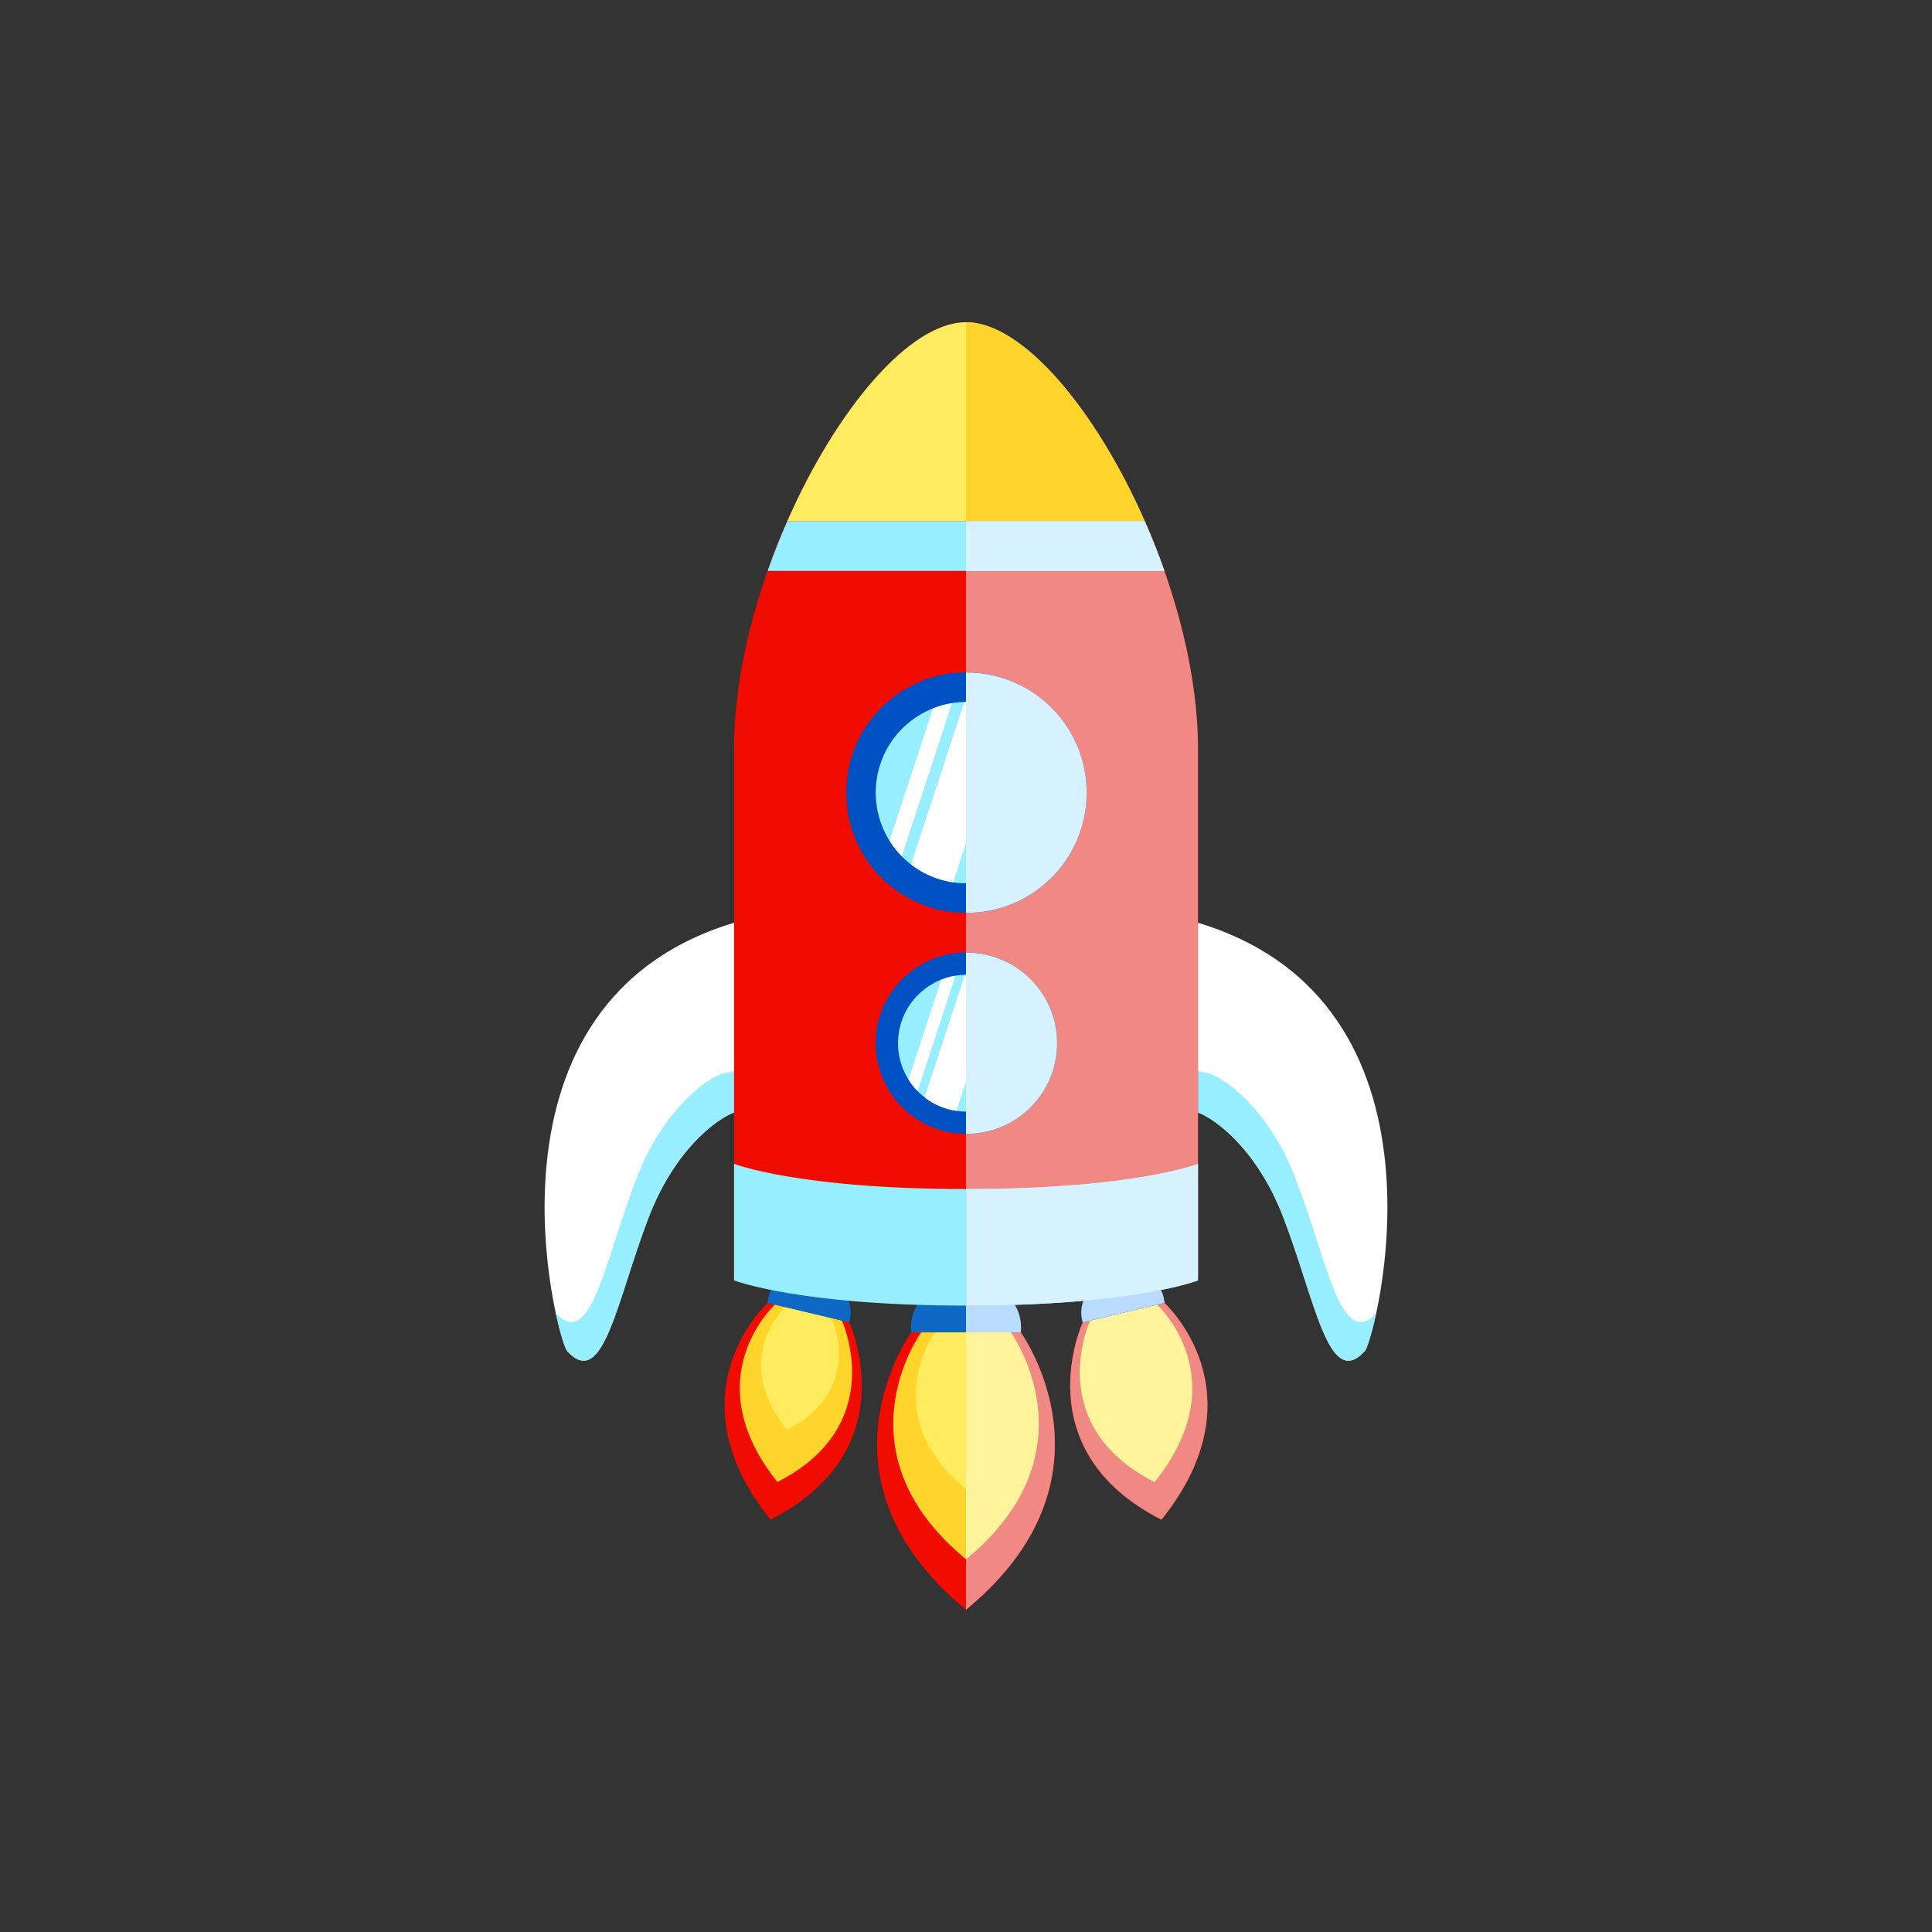 <?xml version="1.0" encoding="utf-8"?>
<!-- Generator: Adobe Illustrator 16.0.0, SVG Export Plug-In . SVG Version: 6.00 Build 0)  -->
<!DOCTYPE svg PUBLIC "-//W3C//DTD SVG 1.1//EN" "http://www.w3.org/Graphics/SVG/1.1/DTD/svg11.dtd">
<svg version="1.1" id="Layer_1" xmlns="http://www.w3.org/2000/svg" xmlns:xlink="http://www.w3.org/1999/xlink" x="0px" y="0px"
	 width="350px" height="350px" viewBox="0 0 350 350" enable-background="new 0 0 350 350" xml:space="preserve">
<rect x="0" y="0" width="350" height="350" fill="#333333" stroke="none"/>
<g>
	<path fill="#FFFFFF" d="M133.772,166.928c0,0,2.742,0.234,2.742,3.494c0,3.265,0,29.507,0,29.507s-0.286,1.072-2.742,1.396
		c-2.453,0.326-11.051,5.771-16.186,19.018c-5.85,15.101-8.252,31.647-14.844,24.407
		C100.997,242.836,84.359,181.143,133.772,166.928z"/>
	<g>
		<path fill="#F10C00" d="M139.047,236.035l7.401,1.765l7.402,1.761c0,0,10.69,23.062-14.266,35.748
			C121.164,252.291,139.047,236.035,139.047,236.035z"/>
		<path fill="#FFD52B" d="M140.393,236.355l6.056,1.444l6.057,1.438c0,0,8.744,18.867-11.67,29.248
			C125.764,249.654,140.393,236.355,140.393,236.355z"/>
		<path fill="#FFEC5E" d="M142.259,236.796l4.189,1.004l4.191,0.998c0,0,6.052,13.051-8.075,20.233
			C132.138,246.003,142.259,236.796,142.259,236.796z"/>
		<path fill="#0E69C4" d="M139.054,235.933c0.058-0.82,0.748-6.449,8.575-4.583c8.435,2.006,6.222,8.211,6.222,8.211l-14.845-3.537
			L139.054,235.933z"/>
	</g>
	<path fill="#96EEFF" d="M134.289,167.05c0,8.102,0,25.888,0,25.888s-0.287,1.072-2.742,1.398
		c-2.453,0.324-11.053,5.771-16.186,19.018c-5.798,14.963-8.209,31.329-14.666,24.585c0.85,3.935,1.717,6.449,2.048,6.813
		c6.592,7.24,8.994-9.307,14.844-24.407c5.135-13.246,13.732-18.691,16.186-19.018c2.456-0.324,2.742-1.396,2.742-1.396
		s0-26.243,0-29.507C136.515,168.059,135.082,167.294,134.289,167.05z"/>
	<path fill="#FFFFFF" d="M216.227,166.928c0,0-2.742,0.234-2.742,3.494c0,3.265,0,29.507,0,29.507s0.287,1.072,2.742,1.396
		c2.454,0.326,11.055,5.771,16.188,19.018c5.852,15.101,8.251,31.647,14.841,24.407
		C249.003,242.836,265.643,181.143,216.227,166.928z"/>
	<path fill="#96EEFF" d="M215.714,167.05c0,8.102,0,25.888,0,25.888s0.287,1.072,2.738,1.398
		c2.458,0.324,11.056,5.771,16.188,19.018c5.8,14.963,8.209,31.329,14.664,24.585c-0.851,3.935-1.715,6.449-2.049,6.813
		c-6.59,7.24-8.989-9.307-14.841-24.407c-5.134-13.246-13.734-18.691-16.188-19.018c-2.455-0.324-2.742-1.396-2.742-1.396
		s0-26.243,0-29.507C213.484,168.059,214.921,167.294,215.714,167.05z"/>
	<g>
		<path fill="#F10C00" d="M210.955,236.035l-7.399,1.765l-7.407,1.761c0,0-10.688,23.062,14.266,35.748
			C228.837,252.291,210.955,236.035,210.955,236.035z"/>
		<path fill="#F08984" d="M210.955,236.035l-7.399,1.765l-7.407,1.761c0,0-10.688,23.062,14.266,35.748
			C228.837,252.291,210.955,236.035,210.955,236.035z"/>
		<path fill="#FFD52B" d="M209.606,236.355l-6.051,1.444l-6.059,1.438c0,0-8.746,18.867,11.669,29.248
			C224.235,249.654,209.606,236.355,209.606,236.355z"/>
		<path fill="#FFEC5E" d="M207.74,236.796l-4.185,1.004l-4.192,0.998c0,0-6.048,13.051,8.073,20.233
			C217.865,246.003,207.74,236.796,207.74,236.796z"/>
		<path fill="#FFF49C" d="M209.606,236.355l-6.051,1.444l-4.192,0.998l0,0l-1.866,0.44c0,0-8.746,18.867,11.669,29.248
			C224.235,249.654,209.606,236.355,209.606,236.355z"/>
		<path fill="#0E69C4" d="M210.947,235.933c-0.059-0.82-0.748-6.449-8.577-4.583c-8.433,2.006-6.222,8.211-6.222,8.211l14.846-3.537
			L210.947,235.933z"/>
		<path fill="#B8DBFF" d="M210.947,235.933c-0.059-0.82-0.748-6.449-8.577-4.583c-8.433,2.006-6.222,8.211-6.222,8.211l14.846-3.537
			L210.947,235.933z"/>
	</g>
	<path fill="#F10C00" d="M175,58.378c-16.994,0-42.021,43.363-42.021,77.324c0,23.144,0,95.278,0,95.278s11.718,5.541,42.021,5.541
		c30.513,0,42.025-5.541,42.025-5.541s0-72.134,0-95.278C217.025,101.741,191.995,58.378,175,58.378z"/>
	<g>
		<path fill="#F10C00" d="M184.916,241.37H175h-9.916c0,0-19.14,26.337,9.916,50.252C204.056,267.707,184.916,241.37,184.916,241.37
			z"/>
		<path fill="#F08984" d="M184.916,241.37H175v50.252C204.056,267.707,184.916,241.37,184.916,241.37z"/>
		<path fill="#FFD52B" d="M183.112,241.37H175h-8.109c0,0-15.66,21.546,8.109,41.108C198.765,262.916,183.112,241.37,183.112,241.37
			z"/>
		<path fill="#FFEC5E" d="M180.612,241.37H175h-5.613c0,0-10.832,14.908,5.613,28.446
			C191.447,256.278,180.612,241.37,180.612,241.37z"/>
		<path fill="#0E69C4" d="M184.933,241.236c0.116-1.068,0.554-8.503-9.933-8.503c-11.298,0-9.916,8.637-9.916,8.637h19.886
			L184.933,241.236z"/>
		<path fill="#B8DBFF" d="M184.97,241.37l-0.037-0.134c0.116-1.068,0.554-8.503-9.933-8.503v8.637H184.97z"/>
		<path fill="#FFF49C" d="M183.112,241.37h-2.5H175v41.108C198.765,262.916,183.112,241.37,183.112,241.37z"/>
	</g>
	<path fill="#F08984" d="M175,236.521c30.513,0,42.025-5.541,42.025-5.541s0-72.134,0-95.278c0-13.382-3.895-28.215-9.648-41.286
		H175V236.521z"/>
	<path fill="#96EEFF" d="M132.979,210.84c0,12.114,0,21.114,0,21.114s11.718,4.566,42.021,4.566c30.513,0,42.025-4.566,42.025-4.566
		s0-9,0-21.114c0,0-11.513,4.566-42.025,4.566C144.696,215.406,132.979,210.84,132.979,210.84z"/>
	<g>
		<path fill="#0052C4" d="M192.888,131.05c6.929,9.837,4.573,23.43-5.265,30.362c-9.84,6.93-23.434,4.572-30.361-5.268
			c-6.929-9.836-4.57-23.431,5.265-30.361C172.364,118.854,185.96,121.212,192.888,131.05z"/>
		<path fill="#96EEFF" d="M188.507,134.134c5.224,7.42,3.449,17.669-3.969,22.896c-7.422,5.223-17.669,3.45-22.895-3.973
			c-5.226-7.417-3.45-17.666,3.97-22.891S183.282,126.716,188.507,134.134z"/>
		<path fill="#FFFFFF" d="M169.013,128.343l-7.856,23.945c0.159,0.258,0.31,0.522,0.487,0.771c0.523,0.744,1.114,1.418,1.73,2.048
			l9.095-27.715C171.298,127.581,170.139,127.893,169.013,128.343z"/>
		<path fill="#FFFFFF" d="M174.696,127.171l-9.657,29.437c2.254,1.739,4.898,2.829,7.645,3.234l10.09-30.747
			C180.283,127.774,177.498,127.109,174.696,127.171z"/>
		<path fill="#FFFFFF" d="M180.732,159.007l8.025-24.47c-0.083-0.133-0.157-0.269-0.251-0.403c-0.843-1.197-1.826-2.229-2.904-3.128
			l-9.505,28.974C177.666,159.883,179.222,159.562,180.732,159.007z"/>
	</g>
	<g>
		<path fill="#0052C4" d="M188.508,179.525c5.226,7.42,3.448,17.671-3.97,22.896c-7.422,5.227-17.671,3.447-22.896-3.973
			c-5.226-7.414-3.448-17.669,3.972-22.893C173.033,170.33,183.282,172.107,188.508,179.525z"/>
		<path fill="#96EEFF" d="M185.205,181.855c3.942,5.594,2.598,13.323-2.994,17.264c-5.595,3.94-13.322,2.6-17.265-2.998
			c-3.942-5.595-2.602-13.321,2.996-17.26C173.535,174.918,181.265,176.259,185.205,181.855z"/>
		<path fill="#FFFFFF" d="M170.504,177.485l-5.924,18.056c0.12,0.194,0.235,0.391,0.366,0.58c0.396,0.566,0.839,1.072,1.304,1.544
			l6.859-20.898C172.229,176.907,171.355,177.146,170.504,177.485z"/>
		<path fill="#FFFFFF" d="M174.79,176.602l-7.282,22.199c1.699,1.311,3.692,2.131,5.765,2.435l7.608-23.186
			C179.003,177.056,176.903,176.552,174.79,176.602z"/>
		<path fill="#FFFFFF" d="M179.342,200.607l6.052-18.452c-0.064-0.101-0.116-0.206-0.188-0.3c-0.636-0.906-1.38-1.684-2.188-2.365
			l-7.168,21.851C177.027,201.271,178.203,201.026,179.342,200.607z"/>
	</g>
	<path fill="#D6F1FF" d="M175,205.407c3.3,0.019,6.635-0.938,9.538-2.986c7.418-5.225,9.195-15.476,3.97-22.896
		c-3.212-4.559-8.323-6.979-13.508-6.96V205.407z"/>
	<path fill="#FFEC5E" d="M207.377,94.416c-8.84-20.106-22.078-36.038-32.377-36.038c-10.296,0-23.536,15.931-32.378,36.038H207.377z
		"/>
	<path fill="#FFD52B" d="M207.377,94.416c-8.84-20.106-22.078-36.038-32.377-36.038v36.038H207.377z"/>
	<path fill="#D6F1FF" d="M175,165.37c4.368,0.02,8.782-1.254,12.623-3.958c9.838-6.932,12.193-20.525,5.265-30.362
		c-4.254-6.041-11.02-9.246-17.888-9.229V165.37z"/>
	<path fill="#96EEFF" d="M139.062,103.423h71.881c-1.08-3.069-2.274-6.081-3.565-9.008h-64.755
		C141.335,97.343,140.137,100.354,139.062,103.423z"/>
	<path fill="#D6F1FF" d="M210.942,103.423c-1.08-3.069-2.274-6.081-3.565-9.008H175v9.008H210.942z"/>
	<path fill="#D6F1FF" d="M175.077,236.521c30.448-0.008,41.948-4.566,41.948-4.566s0-9,0-21.114c0,0-11.5,4.56-41.948,4.566V236.521
		z"/>
</g>
</svg>
